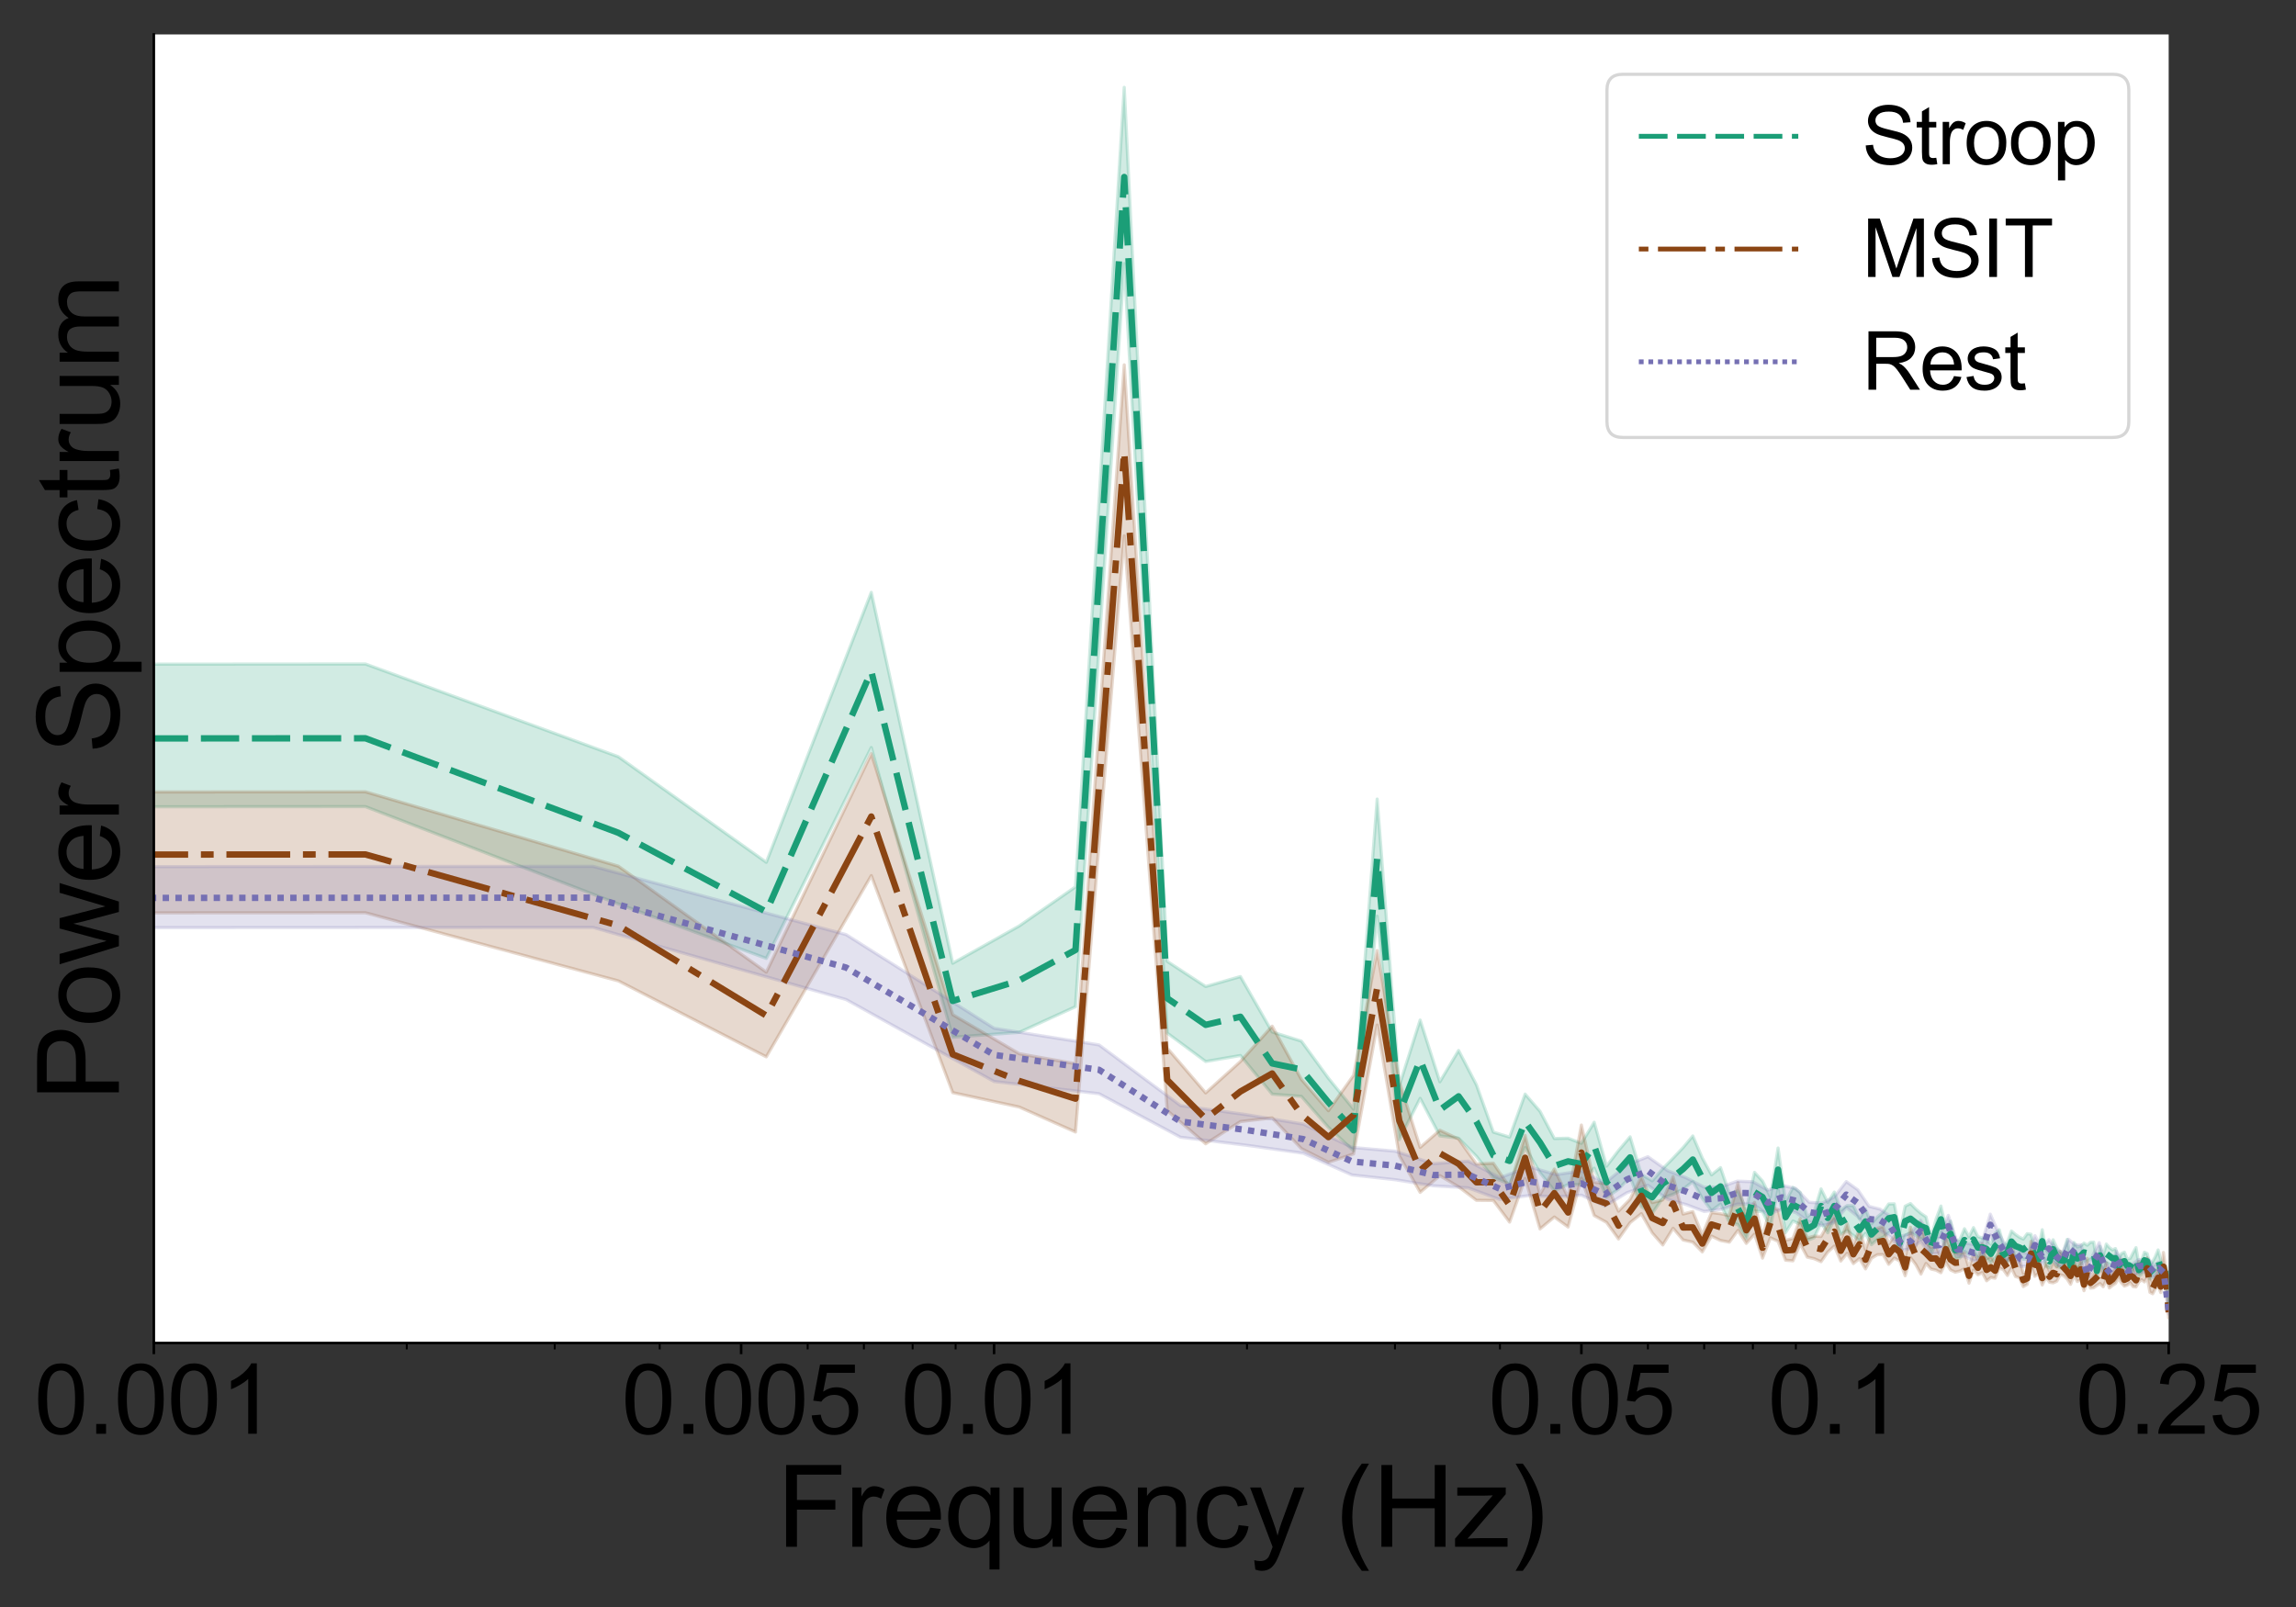 <?xml version="1.0" encoding="utf-8" standalone="no"?>
<!DOCTYPE svg PUBLIC "-//W3C//DTD SVG 1.1//EN"
  "http://www.w3.org/Graphics/SVG/1.1/DTD/svg11.dtd">
<svg height="504pt" version="1.1" viewBox="0 0 720 504" width="720pt" xmlns="http://www.w3.org/2000/svg" xmlns:xlink="http://www.w3.org/1999/xlink">
 <rect x="0" y="0" width="720" height="504" fill="#333333" stroke="none"/>
 <defs>
  <style type="text/css">*{stroke-linecap:butt;stroke-linejoin:round;}</style>
 </defs>
 <g id="figure_1">
  <g id="patch_1">
   <path d="M 0 504 
L 720 504 
L 720 0 
L 0 0 
z
" style="fill:none;"/>
  </g>
  <g id="axes_1">
   <g id="patch_2">
    <path d="M 48.237 421.2 
L 680.075 421.2 
L 680.075 10.8 
L 48.237 10.8 
z
" style="fill:#ffffff;"/>
   </g>
   <g id="PolyCollection_1">
    <path clip-path="url(#p23432def8e)" d="M -262653.075 421.2 
L -262653.075 421.2 
L 114.588 252.98 
L 193.907 283.507 
L 240.305 300.583 
L 273.226 234.452 
L 298.761 325.302 
L 319.624 323.778 
L 337.264 315.728 
L 352.545 82.664 
L 366.023 323.993 
L 378.08 332.915 
L 388.986 331.039 
L 398.943 343.162 
L 408.103 343.857 
L 416.583 353.575 
L 424.478 360.914 
L 431.864 287.337 
L 438.801 357.431 
L 445.342 344.481 
L 451.529 356.255 
L 457.399 356.965 
L 462.982 362.642 
L 468.305 369.404 
L 473.392 371.321 
L 478.262 359.884 
L 482.934 367.787 
L 487.422 373.434 
L 491.74 371.509 
L 495.902 371.546 
L 499.918 366.368 
L 503.797 375.478 
L 507.549 372.969 
L 511.183 369.145 
L 514.704 378.474 
L 518.12 380.546 
L 521.437 375.723 
L 524.661 374.558 
L 527.796 372.952 
L 530.848 370.594 
L 533.82 375.851 
L 536.718 379.692 
L 539.543 377.643 
L 542.301 383.361 
L 544.993 384.041 
L 547.624 388.468 
L 550.196 379.782 
L 552.711 380.032 
L 555.172 385.02 
L 557.581 373.083 
L 559.941 386.564 
L 562.253 382.941 
L 564.519 383.963 
L 566.741 389.068 
L 568.92 388.161 
L 571.059 383.432 
L 573.159 386.647 
L 575.221 382.41 
L 577.246 387.092 
L 579.237 386.001 
L 581.193 387.461 
L 583.116 389.177 
L 585.008 386.808 
L 586.868 390.369 
L 588.699 388.777 
L 590.501 388.037 
L 592.276 386.583 
L 594.023 385.711 
L 595.744 392.927 
L 597.439 387.48 
L 599.11 386.595 
L 600.756 387.479 
L 602.379 388.555 
L 603.98 388.605 
L 605.558 393.514 
L 607.115 389.584 
L 608.651 386.372 
L 610.167 392.435 
L 611.663 390.678 
L 613.139 394.784 
L 614.597 394.554 
L 616.036 392.376 
L 617.458 393.534 
L 618.862 392.239 
L 620.249 394.649 
L 621.62 393.925 
L 622.974 394.598 
L 624.312 396.059 
L 625.635 394.533 
L 626.943 393.323 
L 628.236 396.657 
L 629.515 395.793 
L 630.779 392.632 
L 632.03 394.266 
L 633.267 394.315 
L 634.491 394.939 
L 635.702 394.806 
L 636.9 392.769 
L 638.086 396.387 
L 639.26 397.947 
L 640.421 392.751 
L 641.571 397.157 
L 642.71 397.612 
L 643.838 394.549 
L 644.954 397.152 
L 646.06 397.567 
L 647.155 398.007 
L 648.239 395.059 
L 649.314 399.368 
L 650.378 396.065 
L 651.433 398.243 
L 652.478 396.794 
L 653.514 395.556 
L 654.54 395.6 
L 655.557 394.826 
L 656.565 395.377 
L 657.565 400.889 
L 658.556 396.48 
L 659.538 398.761 
L 660.512 396.017 
L 661.477 396.484 
L 662.435 397.258 
L 663.385 397.461 
L 664.327 399.272 
L 665.261 398.801 
L 666.187 398.369 
L 667.106 399.231 
L 668.018 399.524 
L 668.923 398.703 
L 669.82 397.318 
L 670.711 400.219 
L 671.595 399.648 
L 672.471 397.592 
L 673.342 398.016 
L 674.205 401.151 
L 675.063 400.357 
L 675.913 399.147 
L 676.758 397.758 
L 677.596 400.521 
L 678.428 402.63 
L 679.255 401.372 
L 680.075 410.331 
L 680.075 406.619 
L 680.075 406.619 
L 679.255 397.164 
L 678.428 398.998 
L 677.596 395.122 
L 676.758 392.016 
L 675.913 394.061 
L 675.063 395.655 
L 674.205 396.744 
L 673.342 393.168 
L 672.471 392.747 
L 671.595 395.171 
L 670.711 396.324 
L 669.82 391.295 
L 668.923 392.898 
L 668.018 394.654 
L 667.106 394.883 
L 666.187 392.717 
L 665.261 393.155 
L 664.327 394.865 
L 663.385 391.585 
L 662.435 391.988 
L 661.477 391.255 
L 660.512 390.182 
L 659.538 393.711 
L 658.556 390.908 
L 657.565 396.154 
L 656.565 389.559 
L 655.557 389.624 
L 654.54 390.527 
L 653.514 389.881 
L 652.478 390.837 
L 651.433 391.094 
L 650.378 389.698 
L 649.314 394.566 
L 648.239 388.705 
L 647.155 392.629 
L 646.06 392.687 
L 644.954 391.234 
L 643.838 388.828 
L 642.71 393.455 
L 641.571 391.944 
L 640.421 385.688 
L 639.26 391.705 
L 638.086 391.695 
L 636.9 387.092 
L 635.702 386.925 
L 634.491 388.608 
L 633.267 388.036 
L 632.03 387.162 
L 630.779 386.077 
L 629.515 389.505 
L 628.236 390.509 
L 626.943 385.694 
L 625.635 386.763 
L 624.312 390.249 
L 622.974 388.824 
L 621.62 388.279 
L 620.249 387.835 
L 618.862 385.026 
L 617.458 387.906 
L 616.036 385.364 
L 614.597 388.799 
L 613.139 389.178 
L 611.663 382.986 
L 610.167 384.905 
L 608.651 378.252 
L 607.115 382.405 
L 605.558 388.179 
L 603.98 381.648 
L 602.379 380.553 
L 600.756 379.159 
L 599.11 377.475 
L 597.439 378.283 
L 595.744 386.576 
L 594.023 377.554 
L 592.276 377.6 
L 590.501 380.2 
L 588.699 381.689 
L 586.868 383.83 
L 585.008 379.19 
L 583.116 382.109 
L 581.193 378.143 
L 579.237 378.102 
L 577.246 379.502 
L 575.221 373.872 
L 573.159 377.109 
L 571.059 372.872 
L 568.92 379.959 
L 566.741 381.606 
L 564.519 373.962 
L 562.253 372.394 
L 559.941 376.815 
L 557.581 360.053 
L 555.172 375.361 
L 552.711 370.421 
L 550.196 367.684 
L 547.624 379.292 
L 544.993 373.537 
L 542.301 374.259 
L 539.543 366.206 
L 536.718 368.473 
L 533.82 363.187 
L 530.848 356.269 
L 527.796 359.919 
L 524.661 363.223 
L 521.437 366.536 
L 518.12 370.325 
L 514.704 368.319 
L 511.183 356.548 
L 507.549 360.843 
L 503.797 365.751 
L 499.918 351.976 
L 495.902 358.564 
L 491.74 356.972 
L 487.422 357.068 
L 482.934 348.548 
L 478.262 343.147 
L 473.392 356.622 
L 468.305 355.071 
L 462.982 340.214 
L 457.399 329.457 
L 451.529 339.274 
L 445.342 319.921 
L 438.801 340.546 
L 431.864 250.61 
L 424.478 347.872 
L 416.583 338.163 
L 408.103 326.526 
L 398.943 323.655 
L 388.986 306.275 
L 378.08 309.398 
L 366.023 301.514 
L 352.545 27.402 
L 337.264 278.14 
L 319.624 290.399 
L 298.761 302.1 
L 273.226 185.78 
L 240.305 270.436 
L 193.907 237.327 
L 114.588 208.239 
L -262653.075 421.2 
z
" style="fill:#1b9e77;fill-opacity:0.2;stroke:#1b9e77;stroke-opacity:0.2;"/>
   </g>
   <g id="PolyCollection_2">
    <path clip-path="url(#p23432def8e)" d="M -262653.075 421.2 
L -262653.075 421.2 
L 114.588 286.273 
L 193.907 307.643 
L 240.305 331.453 
L 273.226 274.626 
L 298.761 342.679 
L 319.624 347.203 
L 337.264 355.029 
L 352.545 168.065 
L 366.023 348.295 
L 378.08 358.725 
L 388.986 351.754 
L 398.943 350.594 
L 408.103 360.232 
L 416.583 364.539 
L 424.478 361.892 
L 431.864 321.474 
L 438.801 362.464 
L 445.342 373.962 
L 451.529 368.719 
L 457.399 372.218 
L 462.982 376.449 
L 468.305 376.508 
L 473.392 383.284 
L 478.262 369.612 
L 482.934 385.43 
L 487.422 381.69 
L 491.74 384.822 
L 495.902 369.515 
L 499.918 381.228 
L 503.797 383.38 
L 507.549 388.573 
L 511.183 383.453 
L 514.704 380.638 
L 518.12 386.664 
L 521.437 390.456 
L 524.661 385.22 
L 527.796 388.893 
L 530.848 389.579 
L 533.82 392.624 
L 536.718 387.67 
L 539.543 389.054 
L 542.301 389.578 
L 544.993 385.884 
L 547.624 389.96 
L 550.196 387.05 
L 552.711 394.583 
L 555.172 388.209 
L 557.581 389.304 
L 559.941 395.227 
L 562.253 395.425 
L 564.519 390.123 
L 566.741 394.273 
L 568.92 394.763 
L 571.059 395.695 
L 573.159 392.687 
L 575.221 390.805 
L 577.246 395.497 
L 579.237 393.069 
L 581.193 396.28 
L 583.116 394.722 
L 585.008 397.956 
L 586.868 394.637 
L 588.699 393.523 
L 590.501 393.468 
L 592.276 396.525 
L 594.023 394.572 
L 595.744 395.487 
L 597.439 400.102 
L 599.11 394.396 
L 600.756 396.582 
L 602.379 399.575 
L 603.98 396.247 
L 605.558 397.993 
L 607.115 398.347 
L 608.651 399.158 
L 610.167 395.855 
L 611.663 398.297 
L 613.139 398.985 
L 614.597 398.63 
L 616.036 397.896 
L 617.458 402.441 
L 618.862 398.318 
L 620.249 399.798 
L 621.62 399.123 
L 622.974 401.685 
L 624.312 400.651 
L 625.635 400.89 
L 626.943 397.704 
L 628.236 398.196 
L 629.515 400.016 
L 630.779 397.676 
L 632.03 400.357 
L 633.267 400.74 
L 634.491 403.528 
L 635.702 402.795 
L 636.9 396.92 
L 638.086 400.299 
L 639.26 399.387 
L 640.421 402.996 
L 641.571 400.551 
L 642.71 402.141 
L 643.838 402.334 
L 644.954 401.862 
L 646.06 399.803 
L 647.155 400.102 
L 648.239 401.16 
L 649.314 402.786 
L 650.378 400.012 
L 651.433 401.933 
L 652.478 401.266 
L 653.514 404.794 
L 654.54 401.785 
L 655.557 403.997 
L 656.565 403.886 
L 657.565 403.135 
L 658.556 402.57 
L 659.538 403.566 
L 660.512 401.307 
L 661.477 403.951 
L 662.435 403.144 
L 663.385 402.548 
L 664.327 400.898 
L 665.261 402.338 
L 666.187 403.355 
L 667.106 403.005 
L 668.018 402.288 
L 668.923 403.525 
L 669.82 403.621 
L 670.711 402.108 
L 671.595 401.361 
L 672.471 402.044 
L 673.342 400.657 
L 674.205 405.312 
L 675.063 405.748 
L 675.913 404.14 
L 676.758 403.277 
L 677.596 405.377 
L 678.428 401.437 
L 679.255 402.718 
L 680.075 413.345 
L 680.075 409.643 
L 680.075 409.643 
L 679.255 398.629 
L 678.428 392.808 
L 677.596 401.489 
L 676.758 398.009 
L 675.913 400.273 
L 675.063 402.32 
L 674.205 400.397 
L 673.342 394.541 
L 672.471 396.344 
L 671.595 397.02 
L 670.711 395.701 
L 669.82 399.52 
L 668.923 397.443 
L 668.018 397.634 
L 667.106 398.904 
L 666.187 399.345 
L 665.261 395.077 
L 664.327 396.338 
L 663.385 397.096 
L 662.435 399.241 
L 661.477 399.88 
L 660.512 396.097 
L 659.538 399.973 
L 658.556 396.28 
L 657.565 397.731 
L 656.565 399.211 
L 655.557 400.594 
L 654.54 394.659 
L 653.514 400.911 
L 652.478 394.733 
L 651.433 397.312 
L 650.378 395.076 
L 649.314 397.512 
L 648.239 396.191 
L 647.155 394.659 
L 646.06 392.407 
L 644.954 397.378 
L 643.838 395.882 
L 642.71 398.666 
L 641.571 396.064 
L 640.421 398.609 
L 639.26 394.352 
L 638.086 392.82 
L 636.9 389.336 
L 635.702 398.905 
L 634.491 399.323 
L 633.267 394.663 
L 632.03 395.133 
L 630.779 390.011 
L 629.515 395.443 
L 628.236 393.393 
L 626.943 391.316 
L 625.635 396.132 
L 624.312 394.002 
L 622.974 394.742 
L 621.62 390.132 
L 620.249 395.305 
L 618.862 392.796 
L 617.458 397.768 
L 616.036 392.924 
L 614.597 392.978 
L 613.139 392.969 
L 611.663 391.479 
L 610.167 387.493 
L 608.651 394.405 
L 607.115 390.638 
L 605.558 391.195 
L 603.98 389.78 
L 602.379 383.685 
L 600.756 390.89 
L 599.11 384.894 
L 597.439 394.762 
L 595.744 389.653 
L 594.023 387.701 
L 592.276 390.177 
L 590.501 384.636 
L 588.699 385.233 
L 586.868 386.271 
L 585.008 392.022 
L 583.116 385.605 
L 581.193 390.37 
L 579.237 383.759 
L 577.246 388.715 
L 575.221 381.368 
L 573.159 384.071 
L 571.059 387.797 
L 568.92 387.693 
L 566.741 388.24 
L 564.519 382.203 
L 562.253 388.407 
L 559.941 388.987 
L 557.581 379.354 
L 555.172 378.383 
L 552.711 388.004 
L 550.196 377.11 
L 547.624 381.436 
L 544.993 370.935 
L 542.301 381.249 
L 539.543 380.649 
L 536.718 380.279 
L 533.82 387.273 
L 530.848 379.975 
L 527.796 380.759 
L 524.661 369.054 
L 521.437 376.332 
L 518.12 377.162 
L 514.704 369.125 
L 511.183 376.085 
L 507.549 379.853 
L 503.797 371.291 
L 499.918 370.735 
L 495.902 352.846 
L 491.74 375.593 
L 487.422 366.646 
L 482.934 374.618 
L 478.262 356.112 
L 473.392 372.319 
L 468.305 364.826 
L 462.982 365.061 
L 457.399 357.232 
L 451.529 354.471 
L 445.342 359.856 
L 438.801 339.204 
L 431.864 298.126 
L 424.478 337.233 
L 416.583 348.34 
L 408.103 338.525 
L 398.943 321.837 
L 388.986 332.914 
L 378.08 342.763 
L 366.023 328.706 
L 352.545 114.421 
L 337.264 333.601 
L 319.624 330.475 
L 298.761 318.229 
L 273.226 236.389 
L 240.305 304.884 
L 193.907 271.658 
L 114.588 248.33 
L -262653.075 421.2 
z
" style="fill:#8b4513;fill-opacity:0.2;stroke:#8b4513;stroke-opacity:0.2;"/>
   </g>
   <g id="PolyCollection_3">
    <path clip-path="url(#p23432def8e)" d="M -262653.075 421.2 
L -262653.075 421.2 
L 186.012 290.872 
L 265.331 313.494 
L 311.729 339.186 
L 344.65 343.024 
L 370.185 356.674 
L 391.048 359.209 
L 408.688 361.692 
L 423.969 368.512 
L 437.447 369.983 
L 449.504 371.906 
L 460.41 372.551 
L 470.367 376.203 
L 479.527 374.962 
L 488.007 375.378 
L 495.902 374.841 
L 503.287 378.27 
L 510.225 374.054 
L 516.766 371.737 
L 522.953 376.134 
L 528.822 377.806 
L 534.406 379.94 
L 539.729 379.282 
L 544.816 377.636 
L 549.686 377.587 
L 554.357 380.892 
L 558.846 379.216 
L 563.164 380.299 
L 567.326 383.207 
L 571.342 384.354 
L 575.221 383.427 
L 578.973 378.692 
L 582.606 381.587 
L 586.128 386.109 
L 589.544 385.907 
L 592.861 387.935 
L 596.085 392.179 
L 599.22 391.617 
L 602.272 389.368 
L 605.244 393.3 
L 608.141 393.023 
L 610.967 387.867 
L 613.725 393.921 
L 616.417 394.21 
L 619.048 395.494 
L 621.62 394.974 
L 624.135 387.302 
L 626.596 392.153 
L 629.005 395.534 
L 631.365 394.122 
L 633.676 397.226 
L 635.942 397.078 
L 638.165 393.254 
L 640.344 396.536 
L 642.483 394.1 
L 644.583 396.253 
L 646.645 397.556 
L 648.67 393.843 
L 650.661 395.561 
L 652.617 395.648 
L 654.54 401.278 
L 656.432 397.818 
L 658.292 395.756 
L 660.123 399.255 
L 661.925 401.108 
L 663.7 396.683 
L 665.447 399.674 
L 667.167 400.369 
L 668.863 400.186 
L 670.533 399.052 
L 672.18 398.889 
L 673.803 399.407 
L 675.404 400.744 
L 676.982 399.537 
L 678.539 400.91 
L 680.075 412.136 
L 680.075 409.969 
L 680.075 409.969 
L 678.539 397.296 
L 676.982 395.776 
L 675.404 396.923 
L 673.803 394.872 
L 672.18 395.161 
L 670.533 395.058 
L 668.863 396.395 
L 667.167 396.541 
L 665.447 395.436 
L 663.7 392.411 
L 661.925 397.696 
L 660.123 395.599 
L 658.292 389.729 
L 656.432 393.359 
L 654.54 398.009 
L 652.617 390.393 
L 650.661 390.426 
L 648.67 388.683 
L 646.645 393.131 
L 644.583 391.455 
L 642.483 388.805 
L 640.344 391.55 
L 638.165 387.553 
L 635.942 393.149 
L 633.676 392.588 
L 631.365 389.496 
L 629.005 390.789 
L 626.596 386.405 
L 624.135 380.788 
L 621.62 389.391 
L 619.048 390.359 
L 616.417 389.857 
L 613.725 389.633 
L 610.967 381.18 
L 608.141 387.925 
L 605.244 387.912 
L 602.272 382.708 
L 599.22 386.856 
L 596.085 387.707 
L 592.861 381.471 
L 589.544 379.217 
L 586.128 378.355 
L 582.606 373.185 
L 578.973 370.56 
L 575.221 375.425 
L 571.342 377.345 
L 567.326 377.065 
L 563.164 372.739 
L 558.846 371.77 
L 554.357 373.271 
L 549.686 370.629 
L 544.816 370.432 
L 539.729 372.242 
L 534.406 372.341 
L 528.822 369.417 
L 522.953 367.155 
L 516.766 362.776 
L 510.225 365.36 
L 503.287 371.03 
L 495.902 367.181 
L 488.007 368.409 
L 479.527 365.923 
L 470.367 369.362 
L 460.41 364.163 
L 449.504 364.962 
L 437.447 361.035 
L 423.969 359.85 
L 408.688 352.556 
L 391.048 349.614 
L 370.185 346.742 
L 344.65 327.715 
L 311.729 322.489 
L 265.331 293.118 
L 186.012 271.717 
L -262653.075 421.2 
z
" style="fill:#7570b3;fill-opacity:0.2;stroke:#7570b3;stroke-opacity:0.2;"/>
   </g>
   <g id="matplotlib.axis_1">
    <g id="xtick_1">
     <g id="line2d_1">
      <defs>
       <path d="M 0 0 
L 0 3.5 
" id="m95fa08bb32" style="stroke:#000000;stroke-width:0.8;"/>
      </defs>
      <g>
       <use style="stroke:#000000;stroke-width:0.8;" x="48.237" xlink:href="#m95fa08bb32" y="421.2"/>
      </g>
     </g>
     <g id="text_1">
      <!-- 0.001 -->
      <g transform="translate(10.705 449.673)scale(0.3 -0.3)">
       <defs>
        <path d="M 266 2259 
Q 266 3072 433 3567 
Q 600 4063 929 4331 
Q 1259 4600 1759 4600 
Q 2128 4600 2406 4451 
Q 2684 4303 2865 4023 
Q 3047 3744 3150 3342 
Q 3253 2941 3253 2259 
Q 3253 1453 3087 958 
Q 2922 463 2592 192 
Q 2263 -78 1759 -78 
Q 1097 -78 719 397 
Q 266 969 266 2259 
z
M 844 2259 
Q 844 1131 1108 757 
Q 1372 384 1759 384 
Q 2147 384 2411 759 
Q 2675 1134 2675 2259 
Q 2675 3391 2411 3762 
Q 2147 4134 1753 4134 
Q 1366 4134 1134 3806 
Q 844 3388 844 2259 
z
" id="ArialMT-30" transform="scale(0.016)"/>
        <path d="M 581 0 
L 581 641 
L 1222 641 
L 1222 0 
L 581 0 
z
" id="ArialMT-2e" transform="scale(0.016)"/>
        <path d="M 2384 0 
L 1822 0 
L 1822 3584 
Q 1619 3391 1289 3197 
Q 959 3003 697 2906 
L 697 3450 
Q 1169 3672 1522 3987 
Q 1875 4303 2022 4600 
L 2384 4600 
L 2384 0 
z
" id="ArialMT-31" transform="scale(0.016)"/>
       </defs>
       <use xlink:href="#ArialMT-30"/>
       <use x="55.615" xlink:href="#ArialMT-2e"/>
       <use x="83.398" xlink:href="#ArialMT-30"/>
       <use x="139.014" xlink:href="#ArialMT-30"/>
       <use x="194.629" xlink:href="#ArialMT-31"/>
      </g>
     </g>
    </g>
    <g id="xtick_2">
     <g id="line2d_2">
      <g>
       <use style="stroke:#000000;stroke-width:0.8;" x="232.41" xlink:href="#m95fa08bb32" y="421.2"/>
      </g>
     </g>
     <g id="text_2">
      <!-- 0.005 -->
      <g transform="translate(194.878 449.673)scale(0.3 -0.3)">
       <defs>
        <path d="M 266 1200 
L 856 1250 
Q 922 819 1161 601 
Q 1400 384 1738 384 
Q 2144 384 2425 690 
Q 2706 997 2706 1503 
Q 2706 1984 2436 2262 
Q 2166 2541 1728 2541 
Q 1456 2541 1237 2417 
Q 1019 2294 894 2097 
L 366 2166 
L 809 4519 
L 3088 4519 
L 3088 3981 
L 1259 3981 
L 1013 2750 
Q 1425 3038 1878 3038 
Q 2478 3038 2890 2622 
Q 3303 2206 3303 1553 
Q 3303 931 2941 478 
Q 2500 -78 1738 -78 
Q 1113 -78 717 272 
Q 322 622 266 1200 
z
" id="ArialMT-35" transform="scale(0.016)"/>
       </defs>
       <use xlink:href="#ArialMT-30"/>
       <use x="55.615" xlink:href="#ArialMT-2e"/>
       <use x="83.398" xlink:href="#ArialMT-30"/>
       <use x="139.014" xlink:href="#ArialMT-30"/>
       <use x="194.629" xlink:href="#ArialMT-35"/>
      </g>
     </g>
    </g>
    <g id="xtick_3">
     <g id="line2d_3">
      <g>
       <use style="stroke:#000000;stroke-width:0.8;" x="311.729" xlink:href="#m95fa08bb32" y="421.2"/>
      </g>
     </g>
     <g id="text_3">
      <!-- 0.01 -->
      <g transform="translate(282.538 449.673)scale(0.3 -0.3)">
       <use xlink:href="#ArialMT-30"/>
       <use x="55.615" xlink:href="#ArialMT-2e"/>
       <use x="83.398" xlink:href="#ArialMT-30"/>
       <use x="139.014" xlink:href="#ArialMT-31"/>
      </g>
     </g>
    </g>
    <g id="xtick_4">
     <g id="line2d_4">
      <g>
       <use style="stroke:#000000;stroke-width:0.8;" x="495.902" xlink:href="#m95fa08bb32" y="421.2"/>
      </g>
     </g>
     <g id="text_4">
      <!-- 0.05 -->
      <g transform="translate(466.711 449.673)scale(0.3 -0.3)">
       <use xlink:href="#ArialMT-30"/>
       <use x="55.615" xlink:href="#ArialMT-2e"/>
       <use x="83.398" xlink:href="#ArialMT-30"/>
       <use x="139.014" xlink:href="#ArialMT-35"/>
      </g>
     </g>
    </g>
    <g id="xtick_5">
     <g id="line2d_5">
      <g>
       <use style="stroke:#000000;stroke-width:0.8;" x="575.221" xlink:href="#m95fa08bb32" y="421.2"/>
      </g>
     </g>
     <g id="text_5">
      <!-- 0.1 -->
      <g transform="translate(554.371 449.673)scale(0.3 -0.3)">
       <use xlink:href="#ArialMT-30"/>
       <use x="55.615" xlink:href="#ArialMT-2e"/>
       <use x="83.398" xlink:href="#ArialMT-31"/>
      </g>
     </g>
    </g>
    <g id="xtick_6">
     <g id="line2d_6">
      <g>
       <use style="stroke:#000000;stroke-width:0.8;" x="680.075" xlink:href="#m95fa08bb32" y="421.2"/>
      </g>
     </g>
     <g id="text_6">
      <!-- 0.25 -->
      <g transform="translate(650.884 449.673)scale(0.3 -0.3)">
       <defs>
        <path d="M 3222 541 
L 3222 0 
L 194 0 
Q 188 203 259 391 
Q 375 700 629 1000 
Q 884 1300 1366 1694 
Q 2113 2306 2375 2664 
Q 2638 3022 2638 3341 
Q 2638 3675 2398 3904 
Q 2159 4134 1775 4134 
Q 1369 4134 1125 3890 
Q 881 3647 878 3216 
L 300 3275 
Q 359 3922 746 4261 
Q 1134 4600 1788 4600 
Q 2447 4600 2831 4234 
Q 3216 3869 3216 3328 
Q 3216 3053 3103 2787 
Q 2991 2522 2730 2228 
Q 2469 1934 1863 1422 
Q 1356 997 1212 845 
Q 1069 694 975 541 
L 3222 541 
z
" id="ArialMT-32" transform="scale(0.016)"/>
       </defs>
       <use xlink:href="#ArialMT-30"/>
       <use x="55.615" xlink:href="#ArialMT-2e"/>
       <use x="83.398" xlink:href="#ArialMT-32"/>
       <use x="139.014" xlink:href="#ArialMT-35"/>
      </g>
     </g>
    </g>
    <g id="xtick_7">
     <g id="line2d_7">
      <defs>
       <path d="M 0 0 
L 0 2 
" id="md03dff908a" style="stroke:#000000;stroke-width:0.6;"/>
      </defs>
      <g>
       <use style="stroke:#000000;stroke-width:0.6;" x="127.556" xlink:href="#md03dff908a" y="421.2"/>
      </g>
     </g>
    </g>
    <g id="xtick_8">
     <g id="line2d_8">
      <g>
       <use style="stroke:#000000;stroke-width:0.6;" x="173.955" xlink:href="#md03dff908a" y="421.2"/>
      </g>
     </g>
    </g>
    <g id="xtick_9">
     <g id="line2d_9">
      <g>
       <use style="stroke:#000000;stroke-width:0.6;" x="206.875" xlink:href="#md03dff908a" y="421.2"/>
      </g>
     </g>
    </g>
    <g id="xtick_10">
     <g id="line2d_10">
      <g>
       <use style="stroke:#000000;stroke-width:0.6;" x="253.274" xlink:href="#md03dff908a" y="421.2"/>
      </g>
     </g>
    </g>
    <g id="xtick_11">
     <g id="line2d_11">
      <g>
       <use style="stroke:#000000;stroke-width:0.6;" x="270.914" xlink:href="#md03dff908a" y="421.2"/>
      </g>
     </g>
    </g>
    <g id="xtick_12">
     <g id="line2d_12">
      <g>
       <use style="stroke:#000000;stroke-width:0.6;" x="286.194" xlink:href="#md03dff908a" y="421.2"/>
      </g>
     </g>
    </g>
    <g id="xtick_13">
     <g id="line2d_13">
      <g>
       <use style="stroke:#000000;stroke-width:0.6;" x="299.673" xlink:href="#md03dff908a" y="421.2"/>
      </g>
     </g>
    </g>
    <g id="xtick_14">
     <g id="line2d_14">
      <g>
       <use style="stroke:#000000;stroke-width:0.6;" x="391.048" xlink:href="#md03dff908a" y="421.2"/>
      </g>
     </g>
    </g>
    <g id="xtick_15">
     <g id="line2d_15">
      <g>
       <use style="stroke:#000000;stroke-width:0.6;" x="437.447" xlink:href="#md03dff908a" y="421.2"/>
      </g>
     </g>
    </g>
    <g id="xtick_16">
     <g id="line2d_16">
      <g>
       <use style="stroke:#000000;stroke-width:0.6;" x="470.367" xlink:href="#md03dff908a" y="421.2"/>
      </g>
     </g>
    </g>
    <g id="xtick_17">
     <g id="line2d_17">
      <g>
       <use style="stroke:#000000;stroke-width:0.6;" x="516.766" xlink:href="#md03dff908a" y="421.2"/>
      </g>
     </g>
    </g>
    <g id="xtick_18">
     <g id="line2d_18">
      <g>
       <use style="stroke:#000000;stroke-width:0.6;" x="534.406" xlink:href="#md03dff908a" y="421.2"/>
      </g>
     </g>
    </g>
    <g id="xtick_19">
     <g id="line2d_19">
      <g>
       <use style="stroke:#000000;stroke-width:0.6;" x="549.686" xlink:href="#md03dff908a" y="421.2"/>
      </g>
     </g>
    </g>
    <g id="xtick_20">
     <g id="line2d_20">
      <g>
       <use style="stroke:#000000;stroke-width:0.6;" x="563.164" xlink:href="#md03dff908a" y="421.2"/>
      </g>
     </g>
    </g>
    <g id="xtick_21">
     <g id="line2d_21">
      <g>
       <use style="stroke:#000000;stroke-width:0.6;" x="654.54" xlink:href="#md03dff908a" y="421.2"/>
      </g>
     </g>
    </g>
    <g id="text_7">
     <!-- Frequency (Hz) -->
     <g transform="translate(243.579 485.115)scale(0.35 -0.35)">
      <defs>
       <path d="M 525 0 
L 525 4581 
L 3616 4581 
L 3616 4041 
L 1131 4041 
L 1131 2622 
L 3281 2622 
L 3281 2081 
L 1131 2081 
L 1131 0 
L 525 0 
z
" id="ArialMT-46" transform="scale(0.016)"/>
       <path d="M 416 0 
L 416 3319 
L 922 3319 
L 922 2816 
Q 1116 3169 1280 3281 
Q 1444 3394 1641 3394 
Q 1925 3394 2219 3213 
L 2025 2691 
Q 1819 2813 1613 2813 
Q 1428 2813 1281 2702 
Q 1134 2591 1072 2394 
Q 978 2094 978 1738 
L 978 0 
L 416 0 
z
" id="ArialMT-72" transform="scale(0.016)"/>
       <path d="M 2694 1069 
L 3275 997 
Q 3138 488 2766 206 
Q 2394 -75 1816 -75 
Q 1088 -75 661 373 
Q 234 822 234 1631 
Q 234 2469 665 2931 
Q 1097 3394 1784 3394 
Q 2450 3394 2872 2941 
Q 3294 2488 3294 1666 
Q 3294 1616 3291 1516 
L 816 1516 
Q 847 969 1125 678 
Q 1403 388 1819 388 
Q 2128 388 2347 550 
Q 2566 713 2694 1069 
z
M 847 1978 
L 2700 1978 
Q 2663 2397 2488 2606 
Q 2219 2931 1791 2931 
Q 1403 2931 1139 2672 
Q 875 2413 847 1978 
z
" id="ArialMT-65" transform="scale(0.016)"/>
       <path d="M 2538 -1272 
L 2538 353 
Q 2406 169 2170 47 
Q 1934 -75 1669 -75 
Q 1078 -75 651 397 
Q 225 869 225 1691 
Q 225 2191 398 2587 
Q 572 2984 901 3189 
Q 1231 3394 1625 3394 
Q 2241 3394 2594 2875 
L 2594 3319 
L 3100 3319 
L 3100 -1272 
L 2538 -1272 
z
M 803 1669 
Q 803 1028 1072 708 
Q 1341 388 1716 388 
Q 2075 388 2334 692 
Q 2594 997 2594 1619 
Q 2594 2281 2320 2615 
Q 2047 2950 1678 2950 
Q 1313 2950 1058 2639 
Q 803 2328 803 1669 
z
" id="ArialMT-71" transform="scale(0.016)"/>
       <path d="M 2597 0 
L 2597 488 
Q 2209 -75 1544 -75 
Q 1250 -75 995 37 
Q 741 150 617 320 
Q 494 491 444 738 
Q 409 903 409 1263 
L 409 3319 
L 972 3319 
L 972 1478 
Q 972 1038 1006 884 
Q 1059 663 1231 536 
Q 1403 409 1656 409 
Q 1909 409 2131 539 
Q 2353 669 2445 892 
Q 2538 1116 2538 1541 
L 2538 3319 
L 3100 3319 
L 3100 0 
L 2597 0 
z
" id="ArialMT-75" transform="scale(0.016)"/>
       <path d="M 422 0 
L 422 3319 
L 928 3319 
L 928 2847 
Q 1294 3394 1984 3394 
Q 2284 3394 2536 3286 
Q 2788 3178 2913 3003 
Q 3038 2828 3088 2588 
Q 3119 2431 3119 2041 
L 3119 0 
L 2556 0 
L 2556 2019 
Q 2556 2363 2490 2533 
Q 2425 2703 2258 2804 
Q 2091 2906 1866 2906 
Q 1506 2906 1245 2678 
Q 984 2450 984 1813 
L 984 0 
L 422 0 
z
" id="ArialMT-6e" transform="scale(0.016)"/>
       <path d="M 2588 1216 
L 3141 1144 
Q 3050 572 2676 248 
Q 2303 -75 1759 -75 
Q 1078 -75 664 370 
Q 250 816 250 1647 
Q 250 2184 428 2587 
Q 606 2991 970 3192 
Q 1334 3394 1763 3394 
Q 2303 3394 2647 3120 
Q 2991 2847 3088 2344 
L 2541 2259 
Q 2463 2594 2264 2762 
Q 2066 2931 1784 2931 
Q 1359 2931 1093 2626 
Q 828 2322 828 1663 
Q 828 994 1084 691 
Q 1341 388 1753 388 
Q 2084 388 2306 591 
Q 2528 794 2588 1216 
z
" id="ArialMT-63" transform="scale(0.016)"/>
       <path d="M 397 -1278 
L 334 -750 
Q 519 -800 656 -800 
Q 844 -800 956 -737 
Q 1069 -675 1141 -563 
Q 1194 -478 1313 -144 
Q 1328 -97 1363 -6 
L 103 3319 
L 709 3319 
L 1400 1397 
Q 1534 1031 1641 628 
Q 1738 1016 1872 1384 
L 2581 3319 
L 3144 3319 
L 1881 -56 
Q 1678 -603 1566 -809 
Q 1416 -1088 1222 -1217 
Q 1028 -1347 759 -1347 
Q 597 -1347 397 -1278 
z
" id="ArialMT-79" transform="scale(0.016)"/>
       <path id="ArialMT-20" transform="scale(0.016)"/>
       <path d="M 1497 -1347 
Q 1031 -759 709 28 
Q 388 816 388 1659 
Q 388 2403 628 3084 
Q 909 3875 1497 4659 
L 1900 4659 
Q 1522 4009 1400 3731 
Q 1209 3300 1100 2831 
Q 966 2247 966 1656 
Q 966 153 1900 -1347 
L 1497 -1347 
z
" id="ArialMT-28" transform="scale(0.016)"/>
       <path d="M 513 0 
L 513 4581 
L 1119 4581 
L 1119 2700 
L 3500 2700 
L 3500 4581 
L 4106 4581 
L 4106 0 
L 3500 0 
L 3500 2159 
L 1119 2159 
L 1119 0 
L 513 0 
z
" id="ArialMT-48" transform="scale(0.016)"/>
       <path d="M 125 0 
L 125 456 
L 2238 2881 
Q 1878 2863 1603 2863 
L 250 2863 
L 250 3319 
L 2963 3319 
L 2963 2947 
L 1166 841 
L 819 456 
Q 1197 484 1528 484 
L 3063 484 
L 3063 0 
L 125 0 
z
" id="ArialMT-7a" transform="scale(0.016)"/>
       <path d="M 791 -1347 
L 388 -1347 
Q 1322 153 1322 1656 
Q 1322 2244 1188 2822 
Q 1081 3291 891 3722 
Q 769 4003 388 4659 
L 791 4659 
Q 1378 3875 1659 3084 
Q 1900 2403 1900 1659 
Q 1900 816 1576 28 
Q 1253 -759 791 -1347 
z
" id="ArialMT-29" transform="scale(0.016)"/>
      </defs>
      <use xlink:href="#ArialMT-46"/>
      <use x="61.084" xlink:href="#ArialMT-72"/>
      <use x="94.385" xlink:href="#ArialMT-65"/>
      <use x="150" xlink:href="#ArialMT-71"/>
      <use x="205.615" xlink:href="#ArialMT-75"/>
      <use x="261.23" xlink:href="#ArialMT-65"/>
      <use x="316.846" xlink:href="#ArialMT-6e"/>
      <use x="372.461" xlink:href="#ArialMT-63"/>
      <use x="422.461" xlink:href="#ArialMT-79"/>
      <use x="472.461" xlink:href="#ArialMT-20"/>
      <use x="500.244" xlink:href="#ArialMT-28"/>
      <use x="533.545" xlink:href="#ArialMT-48"/>
      <use x="605.762" xlink:href="#ArialMT-7a"/>
      <use x="655.762" xlink:href="#ArialMT-29"/>
     </g>
    </g>
   </g>
   <g id="matplotlib.axis_2">
    <g id="text_8">
     <!-- Power Spectrum -->
     <g transform="translate(37.281 345.347)rotate(-90)scale(0.35 -0.35)">
      <defs>
       <path d="M 494 0 
L 494 4581 
L 2222 4581 
Q 2678 4581 2919 4538 
Q 3256 4481 3484 4323 
Q 3713 4166 3852 3881 
Q 3991 3597 3991 3256 
Q 3991 2672 3619 2267 
Q 3247 1863 2275 1863 
L 1100 1863 
L 1100 0 
L 494 0 
z
M 1100 2403 
L 2284 2403 
Q 2872 2403 3119 2622 
Q 3366 2841 3366 3238 
Q 3366 3525 3220 3729 
Q 3075 3934 2838 4000 
Q 2684 4041 2272 4041 
L 1100 4041 
L 1100 2403 
z
" id="ArialMT-50" transform="scale(0.016)"/>
       <path d="M 213 1659 
Q 213 2581 725 3025 
Q 1153 3394 1769 3394 
Q 2453 3394 2887 2945 
Q 3322 2497 3322 1706 
Q 3322 1066 3130 698 
Q 2938 331 2570 128 
Q 2203 -75 1769 -75 
Q 1072 -75 642 372 
Q 213 819 213 1659 
z
M 791 1659 
Q 791 1022 1069 705 
Q 1347 388 1769 388 
Q 2188 388 2466 706 
Q 2744 1025 2744 1678 
Q 2744 2294 2464 2611 
Q 2184 2928 1769 2928 
Q 1347 2928 1069 2612 
Q 791 2297 791 1659 
z
" id="ArialMT-6f" transform="scale(0.016)"/>
       <path d="M 1034 0 
L 19 3319 
L 600 3319 
L 1128 1403 
L 1325 691 
Q 1338 744 1497 1375 
L 2025 3319 
L 2603 3319 
L 3100 1394 
L 3266 759 
L 3456 1400 
L 4025 3319 
L 4572 3319 
L 3534 0 
L 2950 0 
L 2422 1988 
L 2294 2553 
L 1622 0 
L 1034 0 
z
" id="ArialMT-77" transform="scale(0.016)"/>
       <path d="M 288 1472 
L 859 1522 
Q 900 1178 1048 958 
Q 1197 738 1509 602 
Q 1822 466 2213 466 
Q 2559 466 2825 569 
Q 3091 672 3220 851 
Q 3350 1031 3350 1244 
Q 3350 1459 3225 1620 
Q 3100 1781 2813 1891 
Q 2628 1963 1997 2114 
Q 1366 2266 1113 2400 
Q 784 2572 623 2826 
Q 463 3081 463 3397 
Q 463 3744 659 4045 
Q 856 4347 1234 4503 
Q 1613 4659 2075 4659 
Q 2584 4659 2973 4495 
Q 3363 4331 3572 4012 
Q 3781 3694 3797 3291 
L 3216 3247 
Q 3169 3681 2898 3903 
Q 2628 4125 2100 4125 
Q 1550 4125 1298 3923 
Q 1047 3722 1047 3438 
Q 1047 3191 1225 3031 
Q 1400 2872 2139 2705 
Q 2878 2538 3153 2413 
Q 3553 2228 3743 1945 
Q 3934 1663 3934 1294 
Q 3934 928 3725 604 
Q 3516 281 3123 101 
Q 2731 -78 2241 -78 
Q 1619 -78 1198 103 
Q 778 284 539 648 
Q 300 1013 288 1472 
z
" id="ArialMT-53" transform="scale(0.016)"/>
       <path d="M 422 -1272 
L 422 3319 
L 934 3319 
L 934 2888 
Q 1116 3141 1344 3267 
Q 1572 3394 1897 3394 
Q 2322 3394 2647 3175 
Q 2972 2956 3137 2557 
Q 3303 2159 3303 1684 
Q 3303 1175 3120 767 
Q 2938 359 2589 142 
Q 2241 -75 1856 -75 
Q 1575 -75 1351 44 
Q 1128 163 984 344 
L 984 -1272 
L 422 -1272 
z
M 931 1641 
Q 931 1000 1190 694 
Q 1450 388 1819 388 
Q 2194 388 2461 705 
Q 2728 1022 2728 1688 
Q 2728 2322 2467 2637 
Q 2206 2953 1844 2953 
Q 1484 2953 1207 2617 
Q 931 2281 931 1641 
z
" id="ArialMT-70" transform="scale(0.016)"/>
       <path d="M 1650 503 
L 1731 6 
Q 1494 -44 1306 -44 
Q 1000 -44 831 53 
Q 663 150 594 308 
Q 525 466 525 972 
L 525 2881 
L 113 2881 
L 113 3319 
L 525 3319 
L 525 4141 
L 1084 4478 
L 1084 3319 
L 1650 3319 
L 1650 2881 
L 1084 2881 
L 1084 941 
Q 1084 700 1114 631 
Q 1144 563 1211 522 
Q 1278 481 1403 481 
Q 1497 481 1650 503 
z
" id="ArialMT-74" transform="scale(0.016)"/>
       <path d="M 422 0 
L 422 3319 
L 925 3319 
L 925 2853 
Q 1081 3097 1340 3245 
Q 1600 3394 1931 3394 
Q 2300 3394 2536 3241 
Q 2772 3088 2869 2813 
Q 3263 3394 3894 3394 
Q 4388 3394 4653 3120 
Q 4919 2847 4919 2278 
L 4919 0 
L 4359 0 
L 4359 2091 
Q 4359 2428 4304 2576 
Q 4250 2725 4106 2815 
Q 3963 2906 3769 2906 
Q 3419 2906 3187 2673 
Q 2956 2441 2956 1928 
L 2956 0 
L 2394 0 
L 2394 2156 
Q 2394 2531 2256 2718 
Q 2119 2906 1806 2906 
Q 1569 2906 1367 2781 
Q 1166 2656 1075 2415 
Q 984 2175 984 1722 
L 984 0 
L 422 0 
z
" id="ArialMT-6d" transform="scale(0.016)"/>
      </defs>
      <use xlink:href="#ArialMT-50"/>
      <use x="66.699" xlink:href="#ArialMT-6f"/>
      <use x="122.314" xlink:href="#ArialMT-77"/>
      <use x="194.531" xlink:href="#ArialMT-65"/>
      <use x="250.146" xlink:href="#ArialMT-72"/>
      <use x="283.447" xlink:href="#ArialMT-20"/>
      <use x="311.23" xlink:href="#ArialMT-53"/>
      <use x="377.93" xlink:href="#ArialMT-70"/>
      <use x="433.545" xlink:href="#ArialMT-65"/>
      <use x="489.16" xlink:href="#ArialMT-63"/>
      <use x="539.16" xlink:href="#ArialMT-74"/>
      <use x="566.943" xlink:href="#ArialMT-72"/>
      <use x="600.244" xlink:href="#ArialMT-75"/>
      <use x="655.859" xlink:href="#ArialMT-6d"/>
     </g>
    </g>
   </g>
   <g id="line2d_22">
    <path clip-path="url(#p23432def8e)" d="M -1 231.627 
L 114.588 231.543 
L 193.907 261.185 
L 240.305 285.962 
L 273.226 210.514 
L 298.761 313.92 
L 319.624 307.489 
L 337.264 297.939 
L 352.545 55.502 
L 366.023 313.075 
L 378.08 321.424 
L 388.986 318.875 
L 398.943 333.523 
L 408.103 335.405 
L 416.583 345.749 
L 424.478 354.514 
L 431.864 269.318 
L 438.801 349.189 
L 445.342 332.388 
L 451.529 348.09 
L 457.399 343.834 
L 462.982 351.713 
L 468.305 362.347 
L 473.392 364.092 
L 478.262 351.789 
L 482.934 358.322 
L 487.422 365.679 
L 491.74 364.223 
L 495.902 365.054 
L 499.918 359.321 
L 503.797 370.78 
L 507.549 367.097 
L 511.183 362.983 
L 514.704 373.547 
L 518.12 375.482 
L 521.437 371.206 
L 524.661 369.131 
L 527.796 366.641 
L 530.848 363.657 
L 533.82 369.486 
L 536.718 374.132 
L 539.543 372.094 
L 542.301 378.889 
L 544.993 379.007 
L 547.624 383.999 
L 550.196 373.907 
L 552.711 375.431 
L 555.172 380.33 
L 557.581 366.819 
L 559.941 381.735 
L 562.253 377.836 
L 564.519 379.028 
L 566.741 385.467 
L 568.92 384.19 
L 571.059 378.249 
L 573.159 381.971 
L 575.221 378.232 
L 577.246 383.373 
L 579.237 382.199 
L 581.193 382.945 
L 583.116 385.728 
L 585.008 383.09 
L 586.868 387.171 
L 588.699 385.364 
L 590.501 384.22 
L 592.276 382.098 
L 594.023 381.735 
L 595.744 389.826 
L 597.439 382.985 
L 599.11 382.207 
L 600.756 383.504 
L 602.379 384.59 
L 603.98 385.2 
L 605.558 390.944 
L 607.115 385.923 
L 608.651 382.41 
L 610.167 388.74 
L 611.663 386.937 
L 613.139 392.078 
L 614.597 391.798 
L 616.036 388.901 
L 617.458 390.77 
L 618.862 388.746 
L 620.249 391.279 
L 621.62 391.174 
L 622.974 391.712 
L 624.312 393.253 
L 625.635 390.876 
L 626.943 389.563 
L 628.236 393.598 
L 629.515 392.715 
L 630.779 389.386 
L 632.03 390.796 
L 633.267 391.255 
L 634.491 391.857 
L 636.9 390.015 
L 638.086 394.12 
L 639.26 394.915 
L 640.421 389.283 
L 641.571 394.56 
L 642.71 395.565 
L 643.838 391.799 
L 644.954 394.269 
L 646.06 395.237 
L 647.155 395.444 
L 648.239 391.959 
L 649.314 396.981 
L 650.378 392.935 
L 651.433 394.699 
L 652.478 393.843 
L 653.514 392.799 
L 654.54 393.03 
L 655.557 392.248 
L 656.565 392.524 
L 657.565 398.611 
L 658.556 393.732 
L 659.538 396.32 
L 660.512 393.2 
L 662.435 394.652 
L 663.385 394.591 
L 664.327 397.07 
L 665.261 395.967 
L 666.187 395.54 
L 667.106 397.071 
L 668.018 397.109 
L 669.82 394.38 
L 670.711 398.331 
L 671.595 397.446 
L 672.471 395.268 
L 673.342 395.605 
L 674.205 399.002 
L 675.063 398.119 
L 676.758 394.967 
L 678.428 400.857 
L 679.255 399.372 
L 680.075 408.491 
L 680.075 408.491 
" style="fill:none;stroke:#1b9e77;stroke-dasharray:12,4;stroke-dashoffset:0;stroke-width:2;"/>
   </g>
   <g id="line2d_23">
    <path clip-path="url(#p23432def8e)" d="M -1 268.04 
L 114.588 267.973 
L 193.907 290.26 
L 240.305 318.522 
L 273.226 256.081 
L 298.761 330.683 
L 319.624 339.008 
L 337.264 344.582 
L 352.545 141.497 
L 366.023 338.703 
L 378.08 350.88 
L 388.986 342.329 
L 398.943 336.667 
L 408.103 349.551 
L 416.583 356.637 
L 424.478 349.697 
L 431.864 309.787 
L 438.801 351.476 
L 445.342 367.071 
L 451.529 361.709 
L 457.399 364.997 
L 462.982 370.8 
L 468.305 370.787 
L 473.392 377.96 
L 478.262 363.102 
L 482.934 380.045 
L 487.422 374.195 
L 491.74 380.284 
L 495.902 361.479 
L 499.918 376.108 
L 503.797 377.459 
L 507.549 384.405 
L 511.183 379.909 
L 514.704 375.039 
L 518.12 382.007 
L 521.437 383.565 
L 524.661 377.463 
L 527.796 384.98 
L 530.848 384.937 
L 533.82 390.029 
L 536.718 384.019 
L 539.543 384.883 
L 542.301 385.433 
L 544.993 378.628 
L 547.624 385.86 
L 550.196 382.179 
L 552.711 391.345 
L 555.172 383.473 
L 557.581 384.389 
L 559.941 392.165 
L 562.253 392.022 
L 564.519 386.26 
L 566.741 391.31 
L 568.92 391.27 
L 571.059 391.772 
L 573.159 388.444 
L 575.221 386.277 
L 577.246 392.285 
L 579.237 388.456 
L 581.193 393.386 
L 583.116 390.225 
L 585.008 395.087 
L 586.868 390.53 
L 588.699 389.58 
L 590.501 389.184 
L 592.276 393.388 
L 594.023 391.262 
L 595.744 392.634 
L 597.439 397.49 
L 599.11 389.724 
L 600.756 393.769 
L 602.379 391.652 
L 603.98 393.084 
L 605.558 394.717 
L 607.115 394.676 
L 608.651 396.88 
L 610.167 391.756 
L 611.663 395.037 
L 613.139 396.038 
L 614.597 395.907 
L 616.036 395.49 
L 617.458 400.145 
L 618.862 395.652 
L 620.249 397.629 
L 621.62 394.804 
L 622.974 398.282 
L 624.312 397.438 
L 625.635 398.527 
L 626.943 394.584 
L 628.236 395.816 
L 629.515 397.771 
L 630.779 394.02 
L 632.03 397.745 
L 633.267 397.764 
L 634.491 401.504 
L 635.702 400.929 
L 636.9 393.156 
L 638.086 396.653 
L 639.26 396.944 
L 640.421 400.838 
L 641.571 398.314 
L 642.71 400.421 
L 643.838 399.198 
L 644.954 399.638 
L 646.06 396.278 
L 648.239 398.72 
L 649.314 400.175 
L 650.378 397.646 
L 651.433 399.648 
L 652.478 398.095 
L 653.514 402.88 
L 654.54 398.315 
L 655.557 402.361 
L 656.565 401.543 
L 658.556 399.477 
L 659.538 401.789 
L 660.512 398.717 
L 661.477 401.971 
L 662.435 401.269 
L 664.327 398.676 
L 665.261 398.828 
L 666.187 401.394 
L 667.106 400.971 
L 668.018 399.989 
L 668.923 400.53 
L 669.82 401.542 
L 670.711 399.012 
L 671.595 399.266 
L 672.471 399.271 
L 673.342 397.744 
L 674.205 402.878 
L 675.063 404.07 
L 675.913 402.231 
L 676.758 400.739 
L 677.596 403.513 
L 678.428 397.264 
L 679.255 400.715 
L 680.075 411.564 
L 680.075 411.564 
" style="fill:none;stroke:#8b4513;stroke-dasharray:4,4,20,4;stroke-dashoffset:0;stroke-width:2;"/>
   </g>
   <g id="line2d_24">
    <path clip-path="url(#p23432def8e)" d="M -1 281.63 
L 186.012 281.531 
L 265.331 303.455 
L 311.729 330.83 
L 344.65 335.52 
L 370.185 351.73 
L 391.048 354.426 
L 408.688 357.248 
L 423.969 364.278 
L 437.447 365.579 
L 449.504 368.525 
L 460.41 368.364 
L 470.367 372.87 
L 479.527 370.511 
L 488.007 371.955 
L 495.902 371.151 
L 503.287 374.623 
L 510.225 369.903 
L 516.766 367.244 
L 522.953 371.763 
L 528.822 373.717 
L 534.406 376.186 
L 539.729 375.79 
L 544.816 374.153 
L 549.686 374.202 
L 554.357 377.19 
L 558.846 375.521 
L 563.164 376.593 
L 567.326 380.143 
L 571.342 380.843 
L 575.221 379.427 
L 578.973 374.666 
L 582.606 377.324 
L 586.128 382.32 
L 589.544 382.682 
L 592.861 384.714 
L 596.085 389.964 
L 599.22 389.289 
L 602.272 386.085 
L 605.244 390.684 
L 608.141 390.511 
L 610.967 384.571 
L 613.725 391.825 
L 616.417 392.068 
L 619.048 392.988 
L 621.62 392.332 
L 624.135 384.108 
L 626.596 389.335 
L 629.005 393.262 
L 631.365 391.859 
L 633.676 394.918 
L 635.942 395.117 
L 638.165 390.477 
L 640.344 394.108 
L 642.483 391.549 
L 644.583 393.865 
L 646.645 395.374 
L 648.67 391.344 
L 650.661 393.04 
L 652.617 393.061 
L 654.54 399.679 
L 656.432 395.554 
L 658.292 392.83 
L 660.123 397.459 
L 661.925 399.415 
L 663.7 394.597 
L 665.447 397.583 
L 667.167 398.505 
L 668.863 398.322 
L 670.533 397.083 
L 672.18 397.052 
L 673.803 397.192 
L 675.404 398.903 
L 676.982 397.686 
L 678.539 399.154 
L 680.075 411.076 
" style="fill:none;stroke:#7570b3;stroke-dasharray:2,2;stroke-dashoffset:0;stroke-width:2;"/>
   </g>
   <g id="line2d_25"/>
   <g id="line2d_26"/>
   <g id="line2d_27"/>
   <g id="patch_3">
    <path d="M 48.237 421.2 
L 48.237 10.8 
" style="fill:none;stroke:#000000;stroke-linecap:square;stroke-linejoin:miter;stroke-width:0.8;"/>
   </g>
   <g id="patch_4">
    <path d="M 48.237 421.2 
L 680.075 421.2 
" style="fill:none;stroke:#000000;stroke-linecap:square;stroke-linejoin:miter;stroke-width:0.8;"/>
   </g>
   <g id="legend_1">
    <g id="patch_5">
     <path d="M 508.923 137.195 
L 662.575 137.195 
Q 667.575 137.195 667.575 132.195 
L 667.575 28.3 
Q 667.575 23.3 662.575 23.3 
L 508.923 23.3 
Q 503.923 23.3 503.923 28.3 
L 503.923 132.195 
Q 503.923 137.195 508.923 137.195 
z
" style="fill:#ffffff;opacity:0.8;stroke:#cccccc;stroke-linejoin:miter;"/>
    </g>
    <g id="line2d_28">
     <path d="M 513.923 42.749 
L 563.923 42.749 
" style="fill:none;stroke:#1b9e77;stroke-dasharray:9,3;stroke-dashoffset:0;stroke-width:1.5;"/>
    </g>
    <g id="line2d_29"/>
    <g id="text_9">
     <!-- Stroop -->
     <g transform="translate(583.923 51.499)scale(0.25 -0.25)">
      <use xlink:href="#ArialMT-53"/>
      <use x="66.699" xlink:href="#ArialMT-74"/>
      <use x="94.482" xlink:href="#ArialMT-72"/>
      <use x="127.783" xlink:href="#ArialMT-6f"/>
      <use x="183.398" xlink:href="#ArialMT-6f"/>
      <use x="239.014" xlink:href="#ArialMT-70"/>
     </g>
    </g>
    <g id="line2d_30">
     <path d="M 513.923 78.112 
L 563.923 78.112 
" style="fill:none;stroke:#8b4513;stroke-dasharray:3,3,15,3;stroke-dashoffset:0;stroke-width:1.5;"/>
    </g>
    <g id="line2d_31"/>
    <g id="text_10">
     <!-- MSIT -->
     <g transform="translate(583.923 86.862)scale(0.25 -0.25)">
      <defs>
       <path d="M 475 0 
L 475 4581 
L 1388 4581 
L 2472 1338 
Q 2622 884 2691 659 
Q 2769 909 2934 1394 
L 4031 4581 
L 4847 4581 
L 4847 0 
L 4263 0 
L 4263 3834 
L 2931 0 
L 2384 0 
L 1059 3900 
L 1059 0 
L 475 0 
z
" id="ArialMT-4d" transform="scale(0.016)"/>
       <path d="M 597 0 
L 597 4581 
L 1203 4581 
L 1203 0 
L 597 0 
z
" id="ArialMT-49" transform="scale(0.016)"/>
       <path d="M 1659 0 
L 1659 4041 
L 150 4041 
L 150 4581 
L 3781 4581 
L 3781 4041 
L 2266 4041 
L 2266 0 
L 1659 0 
z
" id="ArialMT-54" transform="scale(0.016)"/>
      </defs>
      <use xlink:href="#ArialMT-4d"/>
      <use x="83.301" xlink:href="#ArialMT-53"/>
      <use x="150" xlink:href="#ArialMT-49"/>
      <use x="177.783" xlink:href="#ArialMT-54"/>
     </g>
    </g>
    <g id="line2d_32">
     <path d="M 513.923 113.476 
L 563.923 113.476 
" style="fill:none;stroke:#7570b3;stroke-dasharray:1.5,1.5;stroke-dashoffset:0;stroke-width:1.5;"/>
    </g>
    <g id="line2d_33"/>
    <g id="text_11">
     <!-- Rest -->
     <g transform="translate(583.923 122.226)scale(0.25 -0.25)">
      <defs>
       <path d="M 503 0 
L 503 4581 
L 2534 4581 
Q 3147 4581 3465 4457 
Q 3784 4334 3975 4021 
Q 4166 3709 4166 3331 
Q 4166 2844 3850 2509 
Q 3534 2175 2875 2084 
Q 3116 1969 3241 1856 
Q 3506 1613 3744 1247 
L 4541 0 
L 3778 0 
L 3172 953 
Q 2906 1366 2734 1584 
Q 2563 1803 2427 1890 
Q 2291 1978 2150 2013 
Q 2047 2034 1813 2034 
L 1109 2034 
L 1109 0 
L 503 0 
z
M 1109 2559 
L 2413 2559 
Q 2828 2559 3062 2645 
Q 3297 2731 3419 2920 
Q 3541 3109 3541 3331 
Q 3541 3656 3305 3865 
Q 3069 4075 2559 4075 
L 1109 4075 
L 1109 2559 
z
" id="ArialMT-52" transform="scale(0.016)"/>
       <path d="M 197 991 
L 753 1078 
Q 800 744 1014 566 
Q 1228 388 1613 388 
Q 2000 388 2187 545 
Q 2375 703 2375 916 
Q 2375 1106 2209 1216 
Q 2094 1291 1634 1406 
Q 1016 1563 777 1677 
Q 538 1791 414 1992 
Q 291 2194 291 2438 
Q 291 2659 392 2848 
Q 494 3038 669 3163 
Q 800 3259 1026 3326 
Q 1253 3394 1513 3394 
Q 1903 3394 2198 3281 
Q 2494 3169 2634 2976 
Q 2775 2784 2828 2463 
L 2278 2388 
Q 2241 2644 2061 2787 
Q 1881 2931 1553 2931 
Q 1166 2931 1000 2803 
Q 834 2675 834 2503 
Q 834 2394 903 2306 
Q 972 2216 1119 2156 
Q 1203 2125 1616 2013 
Q 2213 1853 2448 1751 
Q 2684 1650 2818 1456 
Q 2953 1263 2953 975 
Q 2953 694 2789 445 
Q 2625 197 2315 61 
Q 2006 -75 1616 -75 
Q 969 -75 630 194 
Q 291 463 197 991 
z
" id="ArialMT-73" transform="scale(0.016)"/>
      </defs>
      <use xlink:href="#ArialMT-52"/>
      <use x="72.217" xlink:href="#ArialMT-65"/>
      <use x="127.832" xlink:href="#ArialMT-73"/>
      <use x="177.832" xlink:href="#ArialMT-74"/>
     </g>
    </g>
   </g>
  </g>
 </g>
 <defs>
  <clipPath id="p23432def8e">
   <rect height="410.4" width="631.837" x="48.237" y="10.8"/>
  </clipPath>
 </defs>
</svg>
